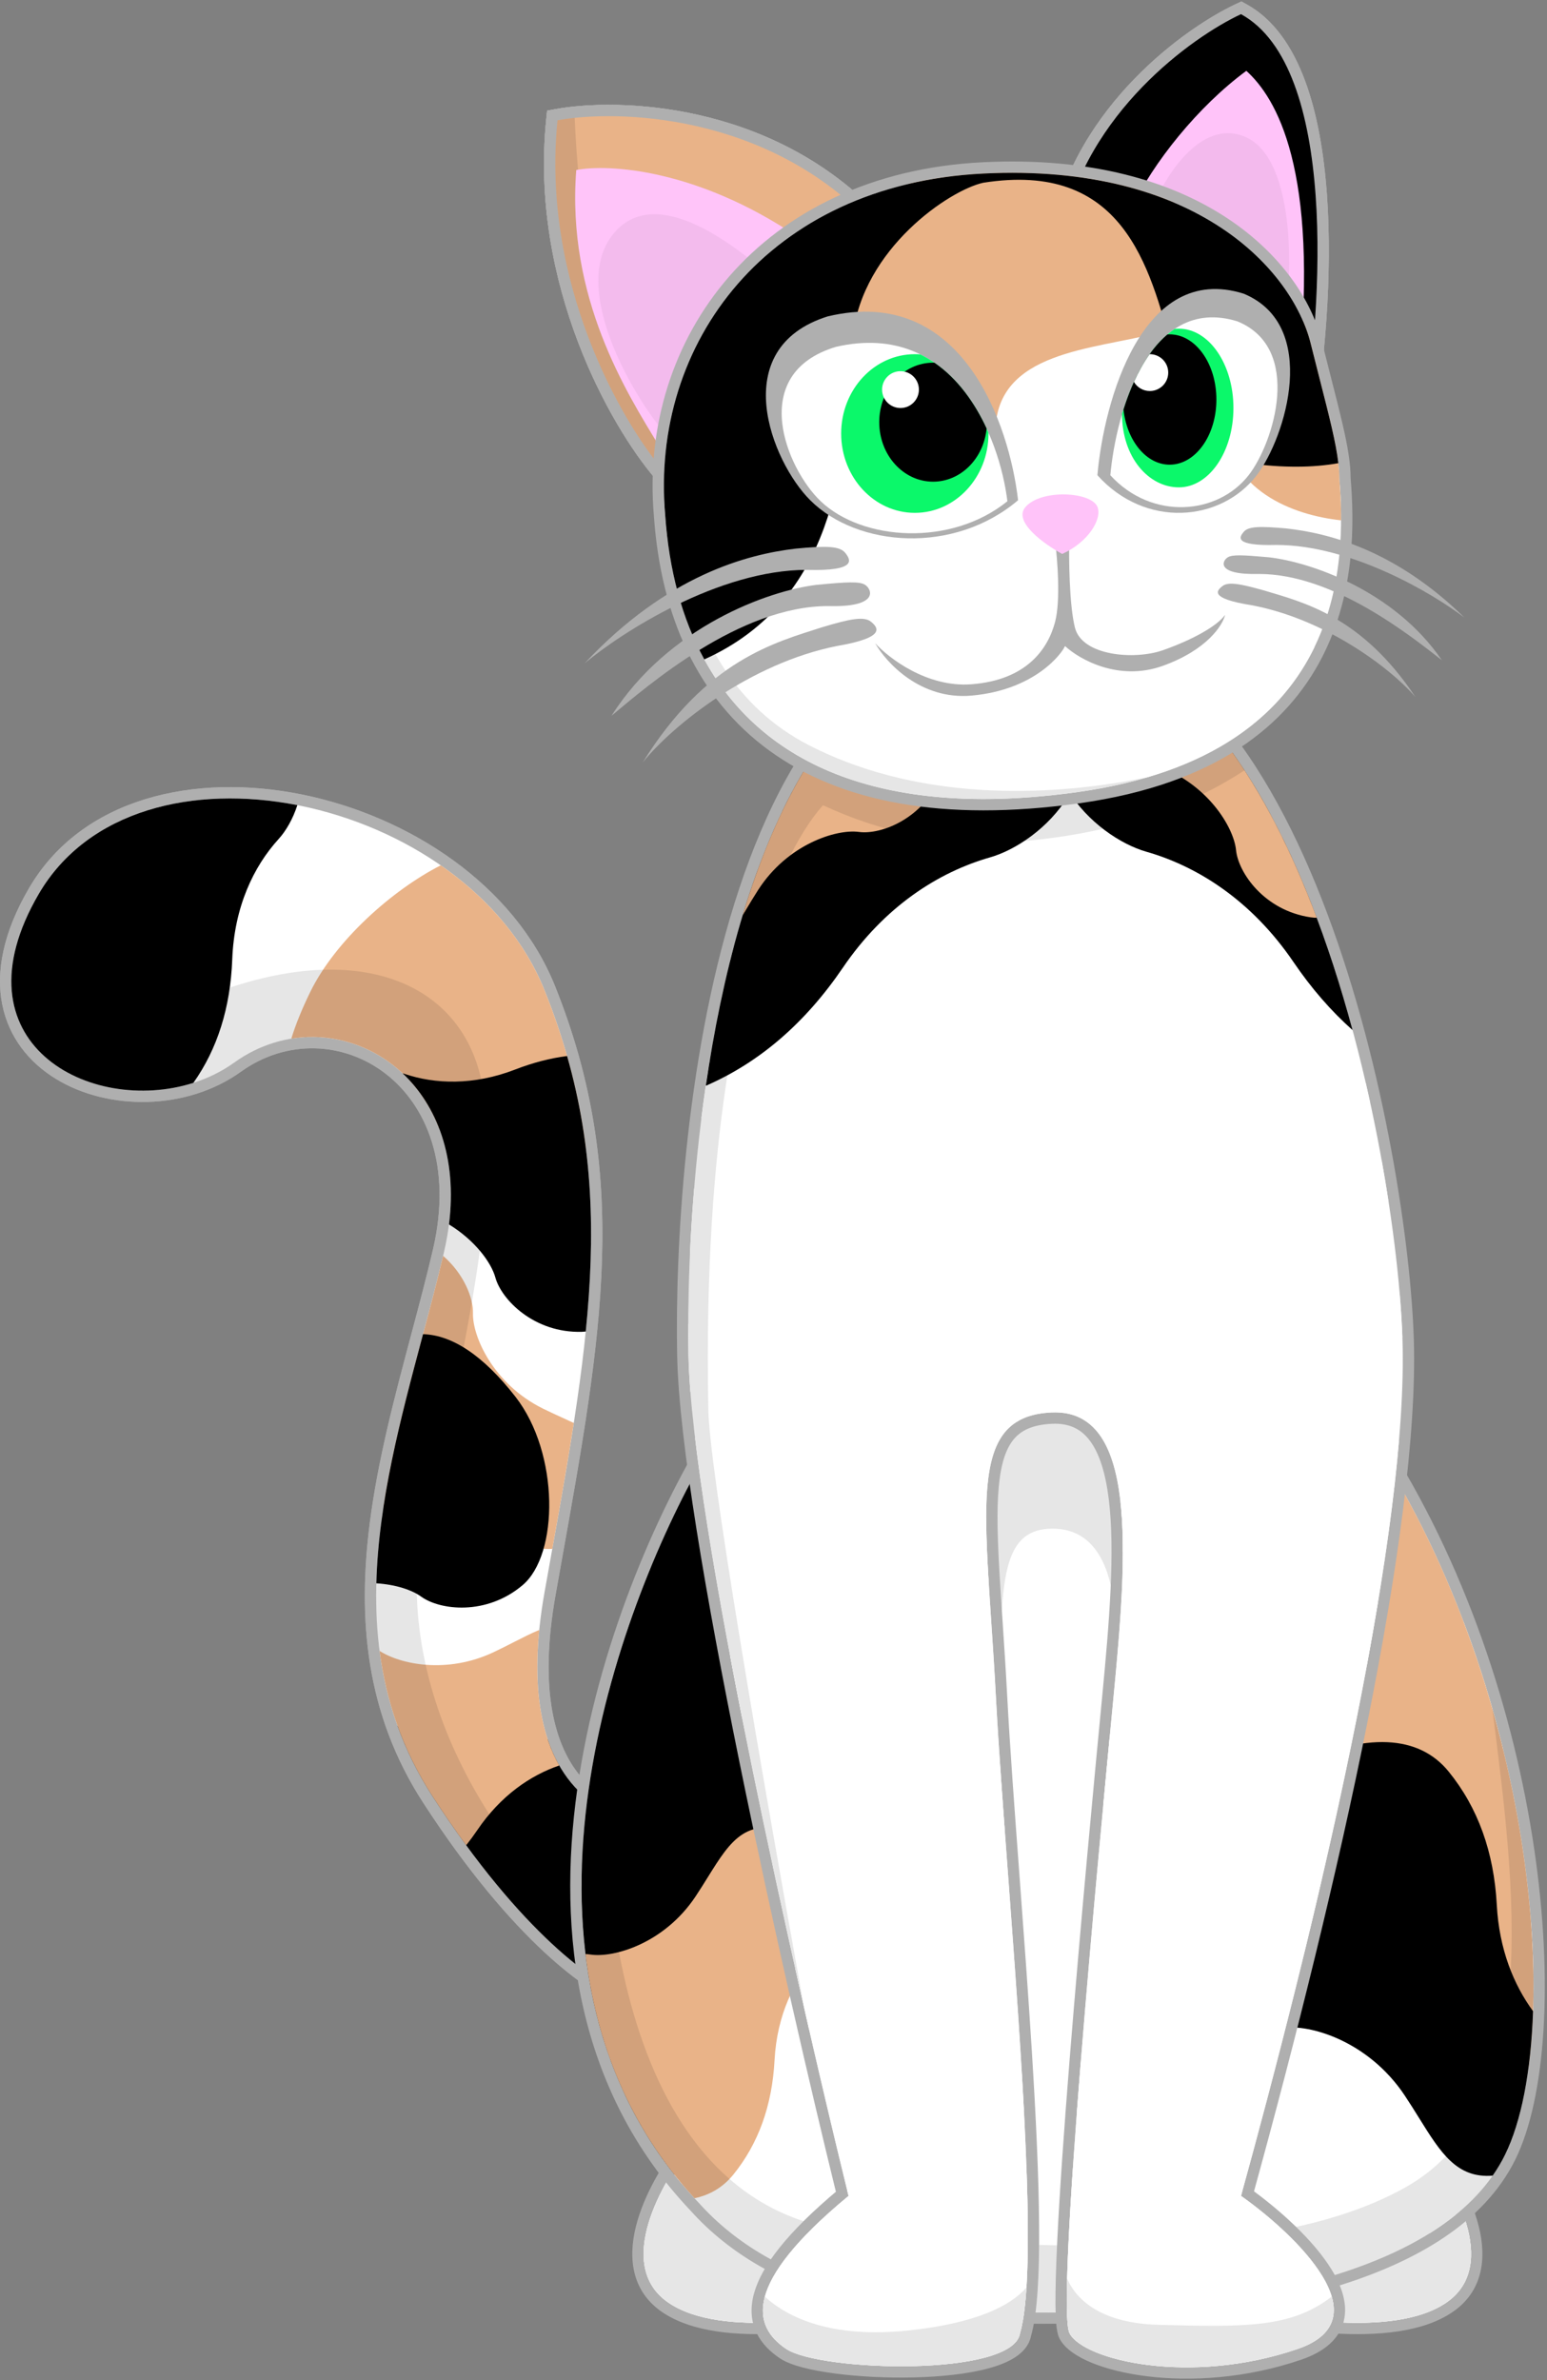 <svg width="546" height="840" viewBox="0 0 546 840" fill="none" xmlns="http://www.w3.org/2000/svg">
<rect x="0" y="0" width="546" height="840" fill="#808080" stroke="none"/>
<g id="catrendertricolor">
<path id="tail" d="M237.122 643.481L237.806 640.72L234.977 641.01C225.728 641.959 212.596 639.246 203.253 628.067C193.918 616.898 188.004 596.843 194.15 562.351C194.83 558.534 195.503 554.774 196.167 551.068C210.617 470.402 220.569 414.846 194.037 348.755C179.965 313.704 143.401 289.88 106.139 282.352C68.92 274.832 30.071 283.433 11.953 314.492C3.035 329.78 0.567 343.09 2.742 354.084C4.922 365.098 11.707 373.492 20.696 379.016C38.548 389.988 65.422 389.859 83.847 376.624C100.857 364.406 122.014 365.605 137.213 377.274C152.365 388.906 161.835 411.179 154.733 441.545C152.444 451.333 149.773 461.359 147.062 471.536C141.258 493.322 135.269 515.801 132.446 538.124C128.287 571.025 130.907 604.054 151.002 635.087C166.879 659.606 181.524 676.404 193.42 687.453C205.26 698.45 214.502 703.866 219.6 705.414L221.615 706.026L222.122 703.981L237.122 643.481Z" fill="white" stroke="#AFAFAF" stroke-width="4"/>
<path id="tail-cwPattern" d="M73.804 380.067C74.292 326.403 56.409 301.056 39.394 291.2C28.865 296.707 19.966 304.725 13.681 315.5C-18.58 370.804 37.092 396.372 73.804 380.067C73.804 380.067 73.804 380.067 73.804 380.067Z" fill="white"/>
<path id="tail-linePattern05" d="M100.95 366.91C114.1 364.21 127.69 367.44 138.41 375.67C157.13 361.45 165.34 337.46 168.21 315.52C155.6 303.88 140.03 294.94 123.53 289.19C119 313.59 108.78 345.17 100.95 366.91Z" fill="white"/>
<path id="tail-linePattern04" d="M194.52 355.57C180.72 376.86 163.15 384.99 149.13 387.03C155.17 395.85 158.96 407.24 159.12 420.81C181.92 423.29 196.92 412.56 205.98 399.52C203.78 385.07 200.09 370.57 194.52 355.57Z" fill="white"/>
<path id="tail-linePattern03" d="M208.07 453.35C199.07 457.75 182.97 457.56 155.71 446.08C153.62 454.68 151.3 463.42 148.95 472.23C147.89 476.2 146.83 480.19 145.78 484.19C163.04 493.17 187.17 498.92 205.16 483.6C206.5 473.21 207.5 463.17 208.07 453.35Z" fill="white"/>
<path id="tail-linePattern02" d="M200.69 513.56C177.39 528.4 153.83 528.06 136.75 523.46C134.32 536.81 132.75 550.18 132.76 563.45C152.31 574.38 176.14 566.29 193.27 555.89C193.57 554.22 193.87 552.57 194.16 550.92C196.51 537.84 198.73 525.44 200.69 513.56Z" fill="white"/>
<path id="tail-linePattern01" d="M189.92 580.03C180.56 593.35 164.01 606.29 139.11 605.65C142.24 615.25 146.67 624.72 152.68 634.01C154.37 636.62 156.05 639.15 157.71 641.59C168.38 638.08 180.22 626.61 190.32 600.19C189.6 594.25 189.42 587.56 189.92 580.03Z" fill="white"/>
<path id="tail-linePattern00" d="M198.18 624.43C195.56 640.72 191.2 659.18 184.37 675.52C194.66 686.65 203.52 693.95 210.21 698.36L222 676.5L212.83 638.47C207.4 635.54 202.25 631.03 198.18 624.43Z" fill="white"/>
<path id="tail-siamesePattern" d="M237.122 643.481L237.806 640.72L234.977 641.01C225.728 641.959 212.596 639.246 203.253 628.067C193.918 616.898 188.004 596.843 194.15 562.351C194.83 558.534 195.503 554.774 196.167 551.068C210.617 470.402 220.569 414.846 194.037 348.755C179.965 313.704 143.401 289.88 106.139 282.352C68.92 274.832 30.071 283.433 11.953 314.492C3.035 329.78 0.567 343.09 2.742 354.084C4.922 365.098 11.707 373.492 20.696 379.016C38.548 389.988 65.422 389.859 83.847 376.624C100.857 364.406 122.014 365.605 137.213 377.274C152.365 388.906 161.835 411.179 154.733 441.545C152.444 451.333 149.773 461.359 147.062 471.536C141.258 493.322 135.269 515.801 132.446 538.124C128.287 571.025 130.907 604.054 151.002 635.087C166.879 659.606 181.524 676.404 193.42 687.453C205.26 698.45 214.502 703.866 219.6 705.414L221.615 706.026L222.122 703.981L237.122 643.481Z" fill="white" stroke="#AFAFAF" stroke-width="4"/>
<path id="tail-tricolorPattern-black03" d="M220.141 703.488C210.772 700.616 184.236 682.731 152.681 634C147.402 625.848 143.346 617.553 140.316 609.15C157.111 598.619 176.209 602.556 183.833 608.908C186.009 610.721 189.268 612.485 193.315 613.88C201.617 638.748 222.093 644.343 235.181 643L220.199 703.425C220.18 703.446 220.16 703.467 220.141 703.488Z" fill="black"/>
<path id="tail-tricolorPattern02" d="M164.533 651.24C160.682 645.977 156.722 640.242 152.681 634C141.914 617.373 136.236 600.151 133.968 582.639C141.239 587.373 157.717 590.889 174.195 583.11C176.716 581.92 179.089 580.709 181.345 579.558C184.544 577.925 187.507 576.413 190.318 575.253C188.117 597.303 191.432 612.645 197.388 623.091C187.166 626.57 176.689 633.752 168.458 645.894C167.192 647.761 165.884 649.543 164.533 651.24Z" fill="#E9B388"/>
<path id="tail-tricolorPattern01" d="M202.513 502.205C200.343 516.234 197.734 530.958 194.925 546.653C187.823 546.893 180.946 544.514 176.806 541.555C167.537 534.929 154.666 530.498 138.909 531.688C137.707 531.779 136.516 531.845 135.337 531.886C138.39 511.854 143.728 491.821 148.951 472.222C151.56 462.431 154.14 452.749 156.392 443.228C163.64 449.506 167.068 457.973 166.929 463.487C166.723 471.642 174.062 488.458 191.645 497.14C194.145 498.374 196.569 499.479 198.873 500.53C200.124 501.1 201.34 501.655 202.513 502.205Z" fill="#E9B388"/>
<path id="tail-tricolorPattern00" d="M155.554 305.393C171.785 316.659 185 331.613 192.181 349.5C199.842 368.584 204.438 386.775 206.746 404.972C201.626 404.984 197.214 403.892 194.352 402.267C185.418 397.197 172.28 394.897 155.116 398.557C146.268 375.096 124.184 363.094 102.813 366.569C104.313 361.669 106.526 356.189 109.489 350.113C118.278 332.094 138.321 314.18 155.554 305.393Z" fill="#E9B388"/>
<path id="tail-tricolorPattern-black02" d="M132.824 558.795C133.58 529.907 141.387 500.61 148.951 472.222C149.071 471.77 149.192 471.319 149.312 470.867C159.426 471.155 170.434 478.171 181.978 493.028C197.455 512.947 197.28 548.619 184.429 559.462C171.579 570.305 155.234 568.276 148.633 563.483C145.498 561.207 139.789 559.225 132.824 558.795Z" fill="black"/>
<path id="tail-tricolorPattern-black01" d="M200.144 372.698C209.371 405.107 210.174 435.911 206.737 469.935C206.257 469.99 205.78 470.024 205.307 470.037C188.5 470.491 176.993 458.707 174.826 450.842C173.395 445.65 167.722 437.799 158.465 432.138C161.464 408.394 154.104 390.06 142.07 378.778C142.298 378.846 142.521 378.917 142.739 378.991C153.531 382.645 167.135 383.154 181.87 377.447C188.08 375.042 194.171 373.459 200.144 372.698Z" fill="black"/>
<path id="tail-tricolorPattern-black00" d="M104.949 284.155C103.373 289.046 100.925 293.267 98.347 296.099C89.483 305.835 82.674 320.102 81.968 338.605C81.317 355.643 76.745 370.166 68.251 382.174C31.818 393.78 -16.99 368.078 13.681 315.5C31.055 285.716 68.389 277 104.949 284.155Z" fill="black"/>
<path id="tail-shadow" fill-rule="evenodd" clip-rule="evenodd" d="M222.699 693.344L220.181 703.5C210.847 700.667 184.281 682.8 152.681 634C119.498 582.756 134.657 525.865 148.951 472.222C151.672 462.01 154.362 451.915 156.681 442C171.181 380 118.181 349.5 82.681 375C47.181 400.5 -21.319 375.5 13.681 315.5C16.39 310.856 19.584 306.723 23.186 303.084C13.681 329.5 8.5 378 62.5 356C118.346 330.043 158 343 168.5 376C179 409 165.5 472.5 147.5 548.5C142 613.546 188.833 668.5 218.5 690.5L222.699 693.344Z" fill="black" fill-opacity="0.1"/>
<path id="paw-left" d="M428.681 745.5V743.858L430.291 743.538C440.9 741.433 457.262 739.48 471.894 740.492C479.203 740.998 486.209 742.251 491.88 744.679C497.442 747.06 501.926 750.667 503.943 755.996C509.344 762.639 516.198 773.308 519.398 784.107C522.634 795.024 522.286 806.796 511.83 814.137C506.783 817.68 500.275 819.746 493.198 820.82C486.104 821.896 478.305 821.996 470.568 821.509C455.097 820.535 439.649 817.203 430.12 814.42L428.681 814V812.5V745.5Z" fill="white" stroke="#AFAFAF" stroke-width="4"/>
<path id="paw-right" d="M317.681 745.5V743.858L316.07 743.538C305.461 741.433 289.1 739.48 274.468 740.492C267.158 740.998 260.152 742.251 254.481 744.679C248.919 747.06 244.435 750.667 242.419 755.996C237.017 762.639 230.164 773.308 226.963 784.107C223.728 795.024 224.076 806.796 234.531 814.137C239.578 817.68 246.086 819.746 253.163 820.82C260.258 821.896 268.056 821.996 275.794 821.509C291.265 820.535 306.712 817.203 316.241 814.42L317.681 814V812.5V745.5Z" fill="white" stroke="#AFAFAF" stroke-width="4"/>
<path id="paw-left-back-cwPattern" d="M510.681 812.5C529.481 799.3 512.847 770 502.181 757C495.381 737.8 451.681 741.333 430.681 745.5V812.5C449.514 818 491.881 825.7 510.681 812.5Z" fill="white"/>
<path id="paw-left-back-siamesePattern" d="M510.681 812.5C529.481 799.3 512.847 770 502.181 757C495.381 737.8 451.681 741.333 430.681 745.5V812.5C449.514 818 491.881 825.7 510.681 812.5Z" fill="white"/>
<path id="paw-right-back-cwPattern" d="M235.681 812.5C216.881 799.3 233.514 770 244.181 757C250.981 737.8 294.681 741.333 315.681 745.5V812.5C296.847 818 254.481 825.7 235.681 812.5Z" fill="white"/>
<path id="paw-right-back-siamesePattern" d="M235.681 812.5C216.881 799.3 233.514 770 244.181 757C250.981 737.8 294.681 741.333 315.681 745.5V812.5C296.847 818 254.481 825.7 235.681 812.5Z" fill="white"/>
<path id="paw-left-shadow" d="M510.681 812.5C529.481 799.3 512.847 770 502.181 757C495.381 737.8 451.681 741.333 430.681 745.5V812.5C449.514 818 491.881 825.7 510.681 812.5Z" fill="black" fill-opacity="0.1"/>
<path id="paw-right-shadow" d="M235.681 812.5C216.881 799.3 233.514 770 244.181 757C250.981 737.8 294.681 741.333 315.681 745.5V812.5C296.847 818 254.481 825.7 235.681 812.5Z" fill="black" fill-opacity="0.1"/>
<path id="body-back" d="M251.39 506.595L250.68 506.823L250.292 507.46C233.851 534.47 212.802 581.277 205.71 631.797C198.617 682.319 205.453 736.853 245.21 778.856C272.33 809.029 317.616 819.502 378.73 817.999C409.321 817.247 442.521 813.723 470.701 805.143C498.811 796.584 522.352 782.86 532.973 761.387C538.267 750.685 541.595 735.078 542.758 716.421C543.923 697.725 542.921 675.816 539.444 652.414C532.49 605.621 515.614 552.697 486.177 507.41L485.796 506.824L485.133 506.603L371.314 468.603L370.694 468.396L370.071 468.595L251.39 506.595Z" fill="white" stroke="#AFAFAF" stroke-width="4"/>
<path id="body-back-linePattern07" d="M513.844 781.6C510.974 783.94 507.874 786.13 504.594 788.18C497.874 784.08 489.554 774.86 487.594 754.45C485.954 737.41 476.144 719.02 470.744 712C476.464 716.75 488.954 731.05 493.094 750.24C496.674 766.79 507.094 777.14 513.844 781.6Z" fill="white"/>
<path id="body-back-linePattern06" d="M536.704 744.72C535.204 750.79 533.354 756.09 531.174 760.5C531.044 760.76 530.914 761.01 530.784 761.27C520.094 755.26 506.284 741.15 503.104 708.56C500.534 682.25 485.184 653.85 476.734 643.01C485.694 650.35 505.234 672.43 511.724 702.06C516.114 722.08 527.084 736.22 536.704 744.72Z" fill="white"/>
<path id="body-back-linePattern05" d="M540.334 678.32C541.154 689.18 541.384 699.52 541.084 709.11C527.914 697.97 516.474 682.1 513.084 660.53C504.294 604.57 501.534 595.78 486.964 577.95C492.914 577.11 508.774 588.93 524.634 642.98C529.164 658.41 534.604 669.89 540.334 678.32Z" fill="white"/>
<path id="body-back-linePattern04" d="M516.604 572.53C522.284 587.54 526.904 602.68 530.554 617.57C528.584 613.57 526.724 609.08 525.024 604.06C516.534 579.05 495.304 554.89 484.714 546.26C491.664 549.72 504.804 558.65 516.604 572.53Z" fill="white"/>
<path id="body-back-linePattern03" d="M214.554 598.1C218.714 582.22 223.934 567.15 229.544 553.49C240.614 541.34 252.344 533.46 258.774 530.26C248.184 538.9 226.954 563.05 218.464 588.06C217.234 591.68 215.924 595.02 214.554 598.1Z" fill="white"/>
<path id="body-back-linePattern02" d="M206.604 689.32C205.414 679.23 205.044 669.04 205.354 658.89C210.274 650.85 214.904 640.41 218.844 626.97C234.694 572.92 250.564 561.09 256.514 561.94C241.944 579.77 239.184 588.56 230.394 644.52C227.374 663.76 217.944 678.46 206.604 689.32Z" fill="white"/>
<path id="body-back-linePattern01" d="M220.654 739.52C217.944 733.78 215.634 727.92 213.694 721.98C221.184 713.43 228.404 701.47 231.754 686.01C238.154 656.41 257.424 634.34 266.254 627.01C257.924 637.84 242.784 666.22 240.254 692.51C237.834 717.48 229.274 731.59 220.654 739.52Z" fill="white"/>
<path id="body-back-linePattern00" d="M240.794 770.91C247.104 766.28 254.114 756.98 255.904 738.45C257.544 721.41 267.354 703.02 272.744 696C267.024 700.75 254.534 715.05 250.394 734.24C247.534 747.49 240.274 756.77 234.034 762.23C236.144 765.17 238.404 768.07 240.794 770.91Z" fill="white"/>
<path id="body-back-cwPattern" d="M308.803 810.622L285.611 497.738L370.681 470.5L447.559 496.167L417.021 813.521C404.168 814.917 391.214 815.692 378.681 816C352.25 816.65 328.916 815.047 308.803 810.622Z" fill="white"/>
<path id="back-left-tricolorPattern-black" d="M237.942 767.406C174.84 687.503 217.071 569.564 248.3 514.785L304 540V650.5C305.927 653.304 305.3 653.369 303.104 653.596C299.034 654.016 289.574 654.994 281 675C278.057 681.868 274.97 691.043 271.624 700.989C262.869 727.015 252.336 758.323 237.942 767.406Z" fill="black"/>
<path id="back-left-tricolorPattern" d="M245.118 775.825C221.778 750.416 210.343 720.478 206.643 689.639C207.242 689.662 207.813 689.717 208.351 689.801C216.535 691.09 234.423 685.924 245.456 669.356C247.024 667.001 248.453 664.705 249.811 662.522C258.007 649.35 263.625 640.322 281.738 647.543C302.863 659.059 296.123 681.739 288.244 690.202C280.365 698.664 274.226 711.048 273.372 727.085C272.517 743.123 267.654 756.602 258.784 767.524C255.305 771.807 250.759 774.631 245.118 775.825Z" fill="#E9B388"/>
<path id="back-right-tricolorPattern" d="M478.51 506.5L484.5 508.5C532.038 581.636 546.678 674.949 539.495 729.591L505.5 717L428 613L436 506.5H478.51Z" fill="#E9B388"/>
<path id="back-right-tricolorPattern-black" d="M541.074 709.799C540.34 731.26 536.893 748.951 531.181 760.5C529.916 763.057 528.459 765.503 526.825 767.844C514.151 768.883 508.453 759.725 500.849 747.503C499.267 744.962 497.604 742.288 495.778 739.546C482.932 720.255 462.104 714.24 452.575 715.741C443.046 717.242 424.76 710.586 417.097 692.242C409.433 673.898 428.503 636.2 455.531 623.53C482.56 610.861 500.968 612.529 511.296 625.246C521.624 637.962 527.286 653.657 528.281 672.33C529.106 687.798 534.152 700.346 541.074 709.799Z" fill="black"/>
<path id="body-back-shadow" d="M214.321 599.023C199.205 657.485 198.686 726.811 246.681 777.5C273.181 807 317.681 817.5 378.681 816C439.681 814.5 510.681 801.945 531.181 760.5C544.963 732.635 545.556 669.011 526.686 602.955C534.686 665.754 545.261 744.413 496 772C471 786 421 800.5 300.5 787.5C221.648 778.993 209.012 672.867 214.321 599.023Z" fill="black" fill-opacity="0.1"/>
<path id="body-front-shadow" d="M353 587.5C352.6 612.7 357.167 689 359.5 724L339 716L304 566L322 468.5L451.5 490.5L438.5 696L383.5 724C386.167 688.667 391.9 611.9 393.5 587.5C395.5 557 388.5 539.5 371.5 539.5C354.5 539.5 353.5 556 353 587.5Z" fill="black" fill-opacity="0.1"/>
<path id="body-front" d="M496.999 472.939C495.993 440 486.96 377.53 466.623 323.236C456.455 296.09 443.412 270.853 427.028 252.369C410.644 233.886 390.795 222.03 367.09 222C338.832 219.469 316.625 229.844 299.352 247.899C282.127 265.903 269.822 291.515 261.091 319.53C243.625 375.571 240.248 441.937 241 478.541C241.605 507.954 251.189 563.636 262.865 621.111C274.428 678.034 288.087 736.921 297.259 774.262C279.121 789.407 270.448 800.999 268.006 810.107C266.74 814.828 267.14 818.915 268.794 822.404C270.429 825.851 273.202 828.539 276.391 830.664C278.173 831.852 280.808 832.826 283.88 833.631C286.997 834.449 290.734 835.136 294.84 835.678C303.051 836.763 312.858 837.283 322.359 837.062C331.84 836.842 341.129 835.881 348.264 833.955C351.823 832.993 354.963 831.761 357.338 830.18C359.67 828.626 361.48 826.585 361.952 823.95C364.147 816.349 364.874 802.577 364.75 785.455C364.624 768.149 363.622 747.137 362.246 725.001C360.958 704.27 359.346 682.591 357.815 662.008C356.07 638.538 354.43 616.492 353.497 598.894C352.981 589.17 352.375 580.106 351.818 571.78C351.432 566.007 351.07 560.588 350.778 555.549C350.059 543.151 349.756 532.924 350.492 524.742C351.23 516.53 352.993 510.688 356.144 506.818C359.216 503.046 363.857 500.854 371.098 500.498C378.065 500.155 382.917 502.704 386.396 507.442C389.976 512.319 392.186 519.647 393.327 528.932C395.608 547.484 393.515 572.752 391.009 598.809C388.509 624.809 383.383 678.573 379.506 727.028C377.568 751.253 375.941 774.169 375.112 791.632C374.697 800.359 374.48 807.752 374.525 813.276C374.548 816.034 374.636 818.36 374.804 820.169C374.887 821.073 374.993 821.878 375.129 822.558C375.258 823.206 375.439 823.878 375.73 824.432C377.328 827.467 381.192 830.036 386.084 832.046C391.098 834.105 397.622 835.75 405.131 836.673C420.152 838.519 439.335 837.5 458.647 830.893C466.598 828.172 471.085 823.967 472.365 818.558C473.608 813.304 471.643 807.585 468.359 802.186C462.015 791.76 449.877 781.108 440.299 774.186C455.425 719.293 470.036 660.645 480.649 607.517C491.34 553.999 498.006 505.933 496.999 472.939Z" fill="white" stroke="#AFAFAF" stroke-width="4"/>
<path id="paw-front-left-cwPattern" d="M362.347 766.933C349.237 759.438 321.718 765.42 299.049 773.165C299.2 773.783 299.351 774.394 299.5 775C262 806 265.5 821 277.5 829C289.5 837 357.5 839 360 823.5C362.838 813.816 363.224 792.925 362.347 766.933Z" fill="white"/>
<path id="paw-front-right-cwPattern" d="M438.377 773.632C410.848 762.579 390.461 762.567 378.673 765.164C376.571 796.396 375.686 820.053 377.5 823.5C382.5 833 420 842 458 829C488.4 818.6 457.333 788.667 438 775C438.126 774.544 438.252 774.088 438.377 773.632Z" fill="white"/>
<path id="body-front-linePattern16" d="M486.382 565.12C481.962 562.7 472.162 563.19 455.102 577.29C433.822 594.89 414.492 588.96 407.492 583.79C414.962 597.62 435.502 620.49 457.902 601.29C468.322 592.36 476.452 588.5 482.482 587.36C483.882 579.79 485.182 572.37 486.382 565.12Z" fill="white"/>
<path id="body-front-linePattern15" d="M466.562 663C461.112 662.98 452.552 666.05 440.162 676.29C418.882 693.89 399.552 687.96 392.552 682.79C400.022 696.62 420.562 719.49 442.962 700.29C449.752 694.47 455.572 690.8 460.462 688.64C462.562 680.06 464.592 671.5 466.562 663Z" fill="white"/>
<path id="body-front-linePattern14" d="M380.092 745.12C383.692 746.45 388.402 749.16 394.422 754C410.852 767.2 426.162 758.17 431.762 752C415.372 760.38 407.602 750.61 400.152 741.24C398.262 738.87 396.402 736.52 394.422 734.5C390.102 730.09 385.382 728.31 381.432 727.83C380.962 733.7 380.512 739.48 380.092 745.12Z" fill="white"/>
<path id="body-front-linePattern13" d="M389.372 637.12C393.082 637.78 396.012 639.63 399.062 641.55C403.972 644.64 409.192 647.92 418.432 646.78C434.442 644.8 443.322 629.47 445.762 622.05C426.642 634.66 415.502 627.22 405.232 620.37C400.722 617.36 396.372 614.46 391.602 613.42C390.932 620.46 390.172 628.45 389.372 637.12Z" fill="white"/>
<path id="body-front-linePattern12" d="M396.182 554.58C400.142 555.37 403.402 557.08 406.782 558.85C412.732 561.97 419.072 565.29 430.272 564.14C449.692 562.14 460.452 546.64 463.412 539.14C440.232 551.89 426.722 544.37 414.272 537.44C408.172 534.05 402.332 530.79 395.732 530.14C395.642 530.13 395.552 530.12 395.452 530.11C396.262 537.43 396.422 545.7 396.182 554.58Z" fill="white"/>
<path id="body-front-linePattern11" d="M359.702 501.3C344.912 459.4 303.712 454.14 281.082 462.17C267.542 466.97 253.042 467.72 242.902 467.23C242.892 471.24 242.922 475.01 242.992 478.5C243.072 482.3 243.302 486.54 243.662 491.17C256.242 493.09 267.062 489.02 278.762 484.63C289.362 480.65 300.682 476.4 314.662 476.09C337.122 475.6 351.802 490.63 358.642 501.92C358.972 501.71 359.332 501.5 359.702 501.3Z" fill="white"/>
<path id="body-front-linePattern10" d="M348.052 535.79C342.152 538.55 334.362 538.48 324.882 531.51C305.842 517.51 277.742 536.34 266.072 547.51C273.692 543.51 293.802 537.91 313.212 547.51C326.022 553.84 339.602 560.31 348.892 557.81C348.392 549.61 348.052 542.27 348.052 535.79Z" fill="white"/>
<path id="body-front-linePattern09" d="M352.982 623.24C347.582 622.92 338.802 625.76 325.812 636.5C304.532 654.1 285.202 648.17 278.202 643C285.672 656.83 306.212 679.7 328.612 660.5C339.882 650.84 348.482 647.1 354.632 646.35C354.042 638.34 353.482 630.59 352.982 623.24Z" fill="white"/>
<path id="body-front-linePattern08" d="M360.642 731.87C355.882 732.56 349.562 734.42 342.152 738.51C334.212 742.88 330.612 749.47 327.182 755.74C323.152 763.12 319.352 770.07 309.012 772.51C314.612 772.18 327.032 769.61 331.882 762.01C337.272 753.58 349.272 743.18 361.362 744.79C361.142 740.55 360.902 736.24 360.642 731.87Z" fill="white"/>
<path id="body-front-linePattern07" d="M285.532 716.17C291.982 717.85 301.612 720.3 318.942 720.5C352.922 720.9 358.302 700.33 356.752 690C354.422 696 339.482 709 304.942 698C295.042 694.85 286.802 693.96 280.642 694.6C282.292 701.97 283.932 709.18 285.532 716.17Z" fill="white"/>
<path id="body-front-linePattern06" d="M261.842 605.93C273.692 602.52 279.842 605.75 286.452 609.21C292.402 612.33 298.742 615.65 309.942 614.5C329.362 612.5 340.122 597 343.082 589.5C319.902 602.25 306.392 594.73 293.942 587.8C287.842 584.41 282.002 581.15 275.402 580.5C268.652 579.83 262.652 581.61 257.682 584.36C259.012 591.45 260.402 598.66 261.842 605.93Z" fill="white"/>
<path id="body-front-linePattern05" d="M243.502 442.6C248.722 441.44 253.942 440.05 259.292 438.63C274.282 434.65 290.292 430.4 310.072 430.09C348.062 429.5 370.322 451.11 376.692 461.99C358.882 413.95 296.222 407.72 262.582 416.15C256.772 417.61 250.842 418.69 244.992 419.48C244.312 427.52 243.832 435.26 243.502 442.6Z" fill="white"/>
<path id="body-front-linePattern04" d="M247.552 394.59C261.892 403.51 287.252 401.9 323.892 385.94C366.682 367.3 376.752 370.4 417.862 383.08C420.802 383.99 423.902 384.94 427.182 385.94C449.902 391.27 468.452 391.59 483.472 388.7C483.012 386.6 482.542 384.49 482.052 382.37C467.392 383.87 448.442 380.95 423.312 370.96C373.782 351.26 356.402 356.65 329.362 365.02C319.912 367.95 309.292 371.24 295.702 373.95C266.492 379.79 254.482 377.42 250.562 373.65C249.422 380.68 248.412 387.69 247.552 394.59Z" fill="white"/>
<path id="body-front-linePattern03" d="M257.602 339.43C274.512 350.98 299.122 359.13 325.812 345.8C358.542 329.45 375.862 334.93 393.072 340.39C401.632 343.1 410.172 345.8 420.562 345.8C440.832 345.8 457.972 342.86 469.172 336.43C467.312 330.92 465.352 325.45 463.262 320.08C458.792 325.81 446.992 330.73 420.562 327.8C409.192 326.54 399.972 325.06 391.962 323.78C365.132 319.49 352.022 317.39 317.872 332.8C295.222 343.01 274.162 340.19 258.942 334.2C258.482 335.93 258.032 337.68 257.602 339.43Z" fill="white"/>
<path id="body-front-linePattern02" d="M267.462 306.88C274.482 310.43 283.442 313.39 294.422 314.53C308.312 315.98 316.962 313.84 326.122 311.57C339.122 308.35 353.152 304.87 384.702 311.03C419.962 316.18 440.822 307.37 452.462 295.3C450.832 291.98 449.142 288.73 447.402 285.55C432.812 295.49 411.572 301.53 387.092 295.52C384.822 294.96 382.742 294.41 380.732 293.88C366.892 290.22 356.952 287.58 317.942 291.52C295.132 293.82 282.452 290.53 276.022 286.42C272.902 292.94 270.052 299.79 267.462 306.88Z" fill="white"/>
<path id="body-front-linePattern01" d="M490.002 423.69C489.292 419.06 488.492 414.3 487.622 409.45C480.402 411.81 472.172 412.96 463.332 412.58C434.812 411.36 395.932 419.69 390.052 469.45C393.252 457.8 407.232 433.11 437.602 427.52C451.382 424.98 460.632 425.17 468.692 425.33C475.942 425.47 482.242 425.59 490.002 423.69Z" fill="white"/>
<path id="body-front-linePattern00" d="M493.992 456.51C494.472 462.17 494.792 467.37 494.952 472C485.062 475.53 478.072 475.28 469.682 474.98C462.162 474.71 453.532 474.4 440.712 476.74C412.462 481.9 399.712 506.34 396.872 517.91C401.752 468.35 437.922 460.58 464.532 462.18C475.752 462.87 485.872 460.72 493.992 456.51Z" fill="white"/>
<path id="body-front-cwPattern" d="M283.938 271.709C291.853 286.369 298.09 304.52 299.289 325.681C302.624 384.515 310.479 500.353 348.172 542.354C347.353 513.96 351.036 499.482 371 498.5C390.89 497.522 396.321 518.447 396.305 547.545C414.835 524.409 439.685 460.366 433.793 331.492C432.626 307.968 435.895 289.603 441.527 275.432C422.664 245.048 398.158 224 367 224C329.182 220.578 302.551 240.757 283.938 271.709Z" fill="white"/>
<path id="leg-front-right-siamesePattern" d="M493.751 508.576C468.837 528.411 426.687 538.136 396.234 541.88C396.681 558.642 394.955 578.668 393 599C388 651 372.5 814 377.5 823.5C382.5 833 420 842 458 829C488.4 818.6 457.333 788.667 438 775C463.645 682.092 487.875 578.225 493.751 508.576Z" fill="white"/>
<path id="leg-front-left-siamesePattern" d="M348.171 542.307C304.426 536.178 267.642 520.129 245.299 507.352C253.821 579.359 283.636 710.536 299.5 775C262 806 265.5 821 277.5 829C289.5 837 357.5 839 360 823.5C366.235 802.23 360.633 726.89 355.824 662.198C354.076 638.691 352.433 616.591 351.5 599C350.984 589.269 350.381 580.255 349.825 571.953C349.078 560.785 348.418 550.907 348.171 542.307Z" fill="white"/>
<path id="body-front-tricolorPattern-black00" d="M360.64 223.643C365.697 226.161 370.813 230.635 376.23 237.716C396.134 271.455 367.576 297.408 349.403 302.598C331.229 307.789 312.191 319.9 297.479 341.527C284.184 361.071 268.063 374.964 249.114 383.204C260.365 306.35 289.883 222.146 360.64 223.643Z" fill="black"/>
<path id="body-front-tricolorPattern-black01" d="M477.374 363.548C460.882 302.426 431.833 240.333 385.962 226.736C383.289 229.093 380.57 232.056 377.77 235.716C357.866 269.455 386.424 295.407 404.597 300.598C422.771 305.789 441.809 317.9 456.521 339.527C462.835 348.809 469.786 356.815 477.374 363.548Z" fill="black"/>
<path id="body-front-tricolorPattern00" d="M263.445 320.824C264.724 318.688 266.069 316.441 267.549 314.135C277.958 297.908 295.186 292.544 303.128 293.615C311.07 294.687 326.177 288.838 332.291 273.489C336.267 263.51 330.734 246.95 320.152 233.834C292.032 250.168 273.767 284.306 262.101 323.061C262.542 322.331 262.989 321.584 263.445 320.824Z" fill="#E9B388"/>
<path id="body-front-tricolorPattern01" d="M400.614 267.682C402.988 268.434 405.485 269.224 408.07 270.132C426.262 276.514 435.457 292.04 436.247 300.014C437.038 307.989 446.216 321.338 462.561 323.745C463.27 323.85 463.998 323.906 464.742 323.916C447.629 278.239 422.485 238.41 387.348 227.164C383.541 230.22 380.449 234.792 378.814 241.346C376.476 260.038 386.292 263.147 400.614 267.682Z" fill="#E9B388"/>
<path id="neck-shadow" d="M279.921 278.781C280.796 277.152 281.69 275.548 282.604 273.97C301.271 241.745 328.27 220.495 367 224C396.926 224 420.716 243.417 439.263 271.873C421.511 283.445 396.209 294.03 359.5 297C333.24 299.125 309.75 293.157 290.472 284.195C273.6 302.889 247.443 364.406 250 497C250 516.818 268.554 624.312 283.774 708.397C265.438 627.812 243.911 522.838 243 478.5C242.051 432.34 247.7 338.797 279.921 278.781Z" fill="black" fill-opacity="0.1"/>
<path id="paws-front-left-shadow" d="M362.279 807.312C356.705 813.807 344.409 819.995 320.5 822.5C293.849 825.292 278.405 818.232 269.952 810.57C267.609 819.226 271.487 824.992 277.5 829C289.5 837 357.5 839 360 823.5C361.113 819.704 361.848 814.185 362.279 807.312Z" fill="black" fill-opacity="0.1"/>
<path id="paws-front-right-shadow" d="M470.012 810.532C455.845 821.472 440.22 821.333 409 820.5C389.006 819.967 380.042 812.001 376.633 804.181C376.352 814.749 376.576 821.745 377.5 823.5C382.5 833 420 842 458 829C469.61 825.028 472.255 818.208 470.012 810.532Z" fill="black" fill-opacity="0.1"/>
<path id="ear-left-outside" d="M196.414 40.479L194.935 40.749L194.783 42.245C188.914 99.974 217.451 149.601 232.522 167.297L234.082 169.129L235.598 167.26L307.553 78.555L308.677 77.169L307.428 75.895C270.355 38.082 218.02 36.538 196.414 40.479Z" fill="white" stroke="#AFAFAF" stroke-width="4"/>
<path id="ear-left-linePattern" d="M196.415 40.478L194.936 40.748L194.784 42.243C188.912 99.968 217.449 149.6 232.521 167.293L234.081 169.124L235.597 167.256L307.557 78.556L308.681 77.17L307.432 75.896C270.362 38.084 218.026 36.539 196.415 40.478Z" fill="white" stroke="#AFAFAF" stroke-width="4"/>
<path id="ear-left-siamesePattern" d="M196.415 40.478L194.936 40.748L194.784 42.243C188.912 99.968 217.449 149.6 232.521 167.293L234.081 169.124L235.597 167.256L307.557 78.556L308.681 77.17L307.432 75.896C270.362 38.084 218.026 36.539 196.415 40.478Z" fill="white" stroke="#AFAFAF" stroke-width="4"/>
<path id="ear-left-outside-tricolorPattern" d="M196.414 40.479L194.935 40.749L194.783 42.245C188.914 99.974 217.451 149.601 232.522 167.297L234.082 169.129L235.598 167.26L307.553 78.555L308.677 77.169L307.428 75.895C270.355 38.082 218.02 36.538 196.414 40.479Z" fill="#E9B388" stroke="#AFAFAF" stroke-width="4"/>
<path id="ear-left-outside-shadow" d="M202.831 41.594C205.624 109.725 224.761 144.726 239.443 159.345L234.045 166C219.205 148.576 190.975 99.471 196.773 42.447C198.582 42.117 200.61 41.826 202.831 41.594Z" fill="black" fill-opacity="0.1"/>
<path id="ear-left-inside" d="M203.383 60C199.883 105 221.217 138.666 232.383 157C243.583 114.6 270.55 90.166 281.383 83.5C245.783 59.5 214.55 57.833 203.383 60Z" fill="#FFC4F9"/>
<path id="ear-left-inside-shadow" d="M216.5 82.5C233.007 62.42 265.608 91.609 277 102.177L238.311 157C226.06 144.891 199.993 102.58 216.5 82.5Z" fill="black" fill-opacity="0.05"/>
<path id="ear-right-outside" d="M373.04 81.237L372.795 82.44L373.756 83.204L458.607 150.566L461.247 152.663L461.821 149.34C465.312 129.137 468.406 97.654 466.329 68.814C465.291 54.397 462.954 40.542 458.671 29.057C454.395 17.591 448.091 8.257 438.965 3.247L438.076 2.759L437.157 3.187C428.218 7.357 414.399 16.212 401.723 29.309C389.04 42.415 377.406 59.868 373.04 81.237Z" fill="white" stroke="#AFAFAF" stroke-width="4"/>
<g id="ear-right-linePattern">
<path d="M375 81.64C383.54 39.86 420.56 13.14 438 5C472.14 23.74 466.79 108.81 459.85 149L375 81.64Z" fill="white"/>
<path d="M373.041 81.24L372.795 82.443L373.756 83.206L458.606 150.566L461.247 152.663L461.821 149.34C465.31 129.137 468.402 97.653 466.325 68.813C465.286 54.395 462.95 40.54 458.667 29.055C454.391 17.589 448.087 8.255 438.962 3.247L438.073 2.759L437.154 3.188C428.217 7.359 414.4 16.216 401.725 29.314C389.043 42.42 377.408 59.872 373.041 81.24Z" stroke="black" stroke-opacity="0.1" stroke-width="4"/>
</g>
<path id="ear-right-siamesePattern" d="M373.04 81.237L372.795 82.44L373.756 83.204L458.607 150.566L461.247 152.663L461.821 149.34C465.312 129.137 468.406 97.654 466.329 68.814C465.291 54.397 462.954 40.542 458.671 29.057C454.395 17.591 448.091 8.257 438.965 3.247L438.076 2.759L437.157 3.187C428.218 7.357 414.399 16.212 401.723 29.309C389.04 42.415 377.406 59.868 373.04 81.237Z" fill="white" stroke="#AFAFAF" stroke-width="4"/>
<path id="ear-right-outside-tricolorPattern-black" d="M373.04 81.237L372.795 82.44L373.756 83.204L458.607 150.566L461.247 152.663L461.821 149.34C465.312 129.137 468.406 97.654 466.329 68.814C465.291 54.397 462.954 40.542 458.671 29.057C454.395 17.591 448.091 8.257 438.965 3.247L438.076 2.759L437.157 3.187C428.218 7.357 414.399 16.212 401.723 29.309C389.04 42.415 377.406 59.868 373.04 81.237Z" fill="black" stroke="#AFAFAF" stroke-width="4"/>
<path id="ear-right-inside" d="M399.383 73.5C438.383 86 454.217 118.167 458.383 131.5C465.583 59.5 450.383 34.5 439.883 25C422.883 37.5 406.883 57.5 399.383 73.5Z" fill="#FFC3F9"/>
<path id="ear-right-inside-shadow" d="M440.026 48.547C425.04 41.483 412.431 60.321 408 70.623L454.528 103C455.938 87.792 455.012 55.611 440.026 48.547Z" fill="black" fill-opacity="0.05"/>
<path id="head" d="M346.867 59.264C269.818 63.116 227.371 120.086 232.78 181.948C235.23 216.991 248.108 245.371 272.646 263.247C297.152 281.1 332.924 288.21 380.612 281.525C428.531 274.807 452.85 254.205 464.743 231.231C476.538 208.447 475.91 183.696 474.699 168.896C474.688 163.696 473.678 157.839 471.928 150.26C470.834 145.525 469.433 140.038 467.776 133.553C466.769 129.612 465.668 125.301 464.484 120.567C457.921 94.312 423.548 55.43 346.867 59.264Z" fill="white" stroke="#AFAFAF" stroke-width="4"/>
<path id="head-linePattern08" d="M271.27 89.4C275.2 86.03 279.43 82.91 283.94 80.07C299.98 83.18 315.02 91.36 324.78 108.12C319.55 99.28 302.62 85.98 271.27 89.4Z" fill="white"/>
<path id="head-linePattern07" d="M235.71 191.19C235.31 188.12 235 184.98 234.78 181.79C234.59 179.65 234.46 177.52 234.39 175.4C238.66 168.56 241.42 161.13 244.18 153.68C247.56 144.57 250.94 135.46 257.09 127.41C267.72 113.51 285.4 110.91 292.91 111.35C292.53 111.4 292.1 111.44 291.64 111.49C285.49 112.16 272.69 113.55 259.48 129.22C254.98 134.56 252.58 142.42 249.75 151.72C247.34 159.63 244.61 168.58 240.01 177.89C246.09 177.04 253.22 176.69 261.28 177.29C276.69 178.45 286.95 181.04 297.52 184.99C306.63 188.39 306.02 186.69 315.52 188.99C336 188.01 352.86 182.7 357.13 178.22C357.45 177.88 357.75 177.57 358.02 177.3C353.81 183.53 341.01 196 323.51 196C313.38 196 304.08 193.15 294.8 190.3C284.04 187 273.29 183.7 261.29 184.86C250.65 185.88 241.91 188.56 235.71 191.19Z" fill="white"/>
<path id="head-linePattern06" d="M422.44 75.33C426.08 77.25 429.45 79.3 432.57 81.45C412.67 84.55 401.33 98.48 397.22 108.45C403.71 92.45 412.54 81.91 422.44 75.33Z" fill="white"/>
<path id="head-linePattern05" d="M381.97 62.7C384.95 63.13 387.85 63.64 390.65 64.21C383.79 73.51 381.05 85.57 385.93 102.26C390.73 118.66 383.93 131.43 379.93 135.76C383.61 119.2 382.78 116.75 380.77 110.86C379.51 107.15 377.78 102.08 376.43 91.26C374.84 78.55 377.9 69.11 381.97 62.7Z" fill="white"/>
<path id="head-linePattern04" d="M333.72 62.49C329.43 63.08 325.26 63.85 321.22 64.78C330.48 71.42 341.4 83.01 342.78 98.89C344.32 116.66 359.05 134 366.96 141.17C367.25 141.44 367.52 141.68 367.78 141.89C367.52 141.66 367.25 141.42 366.96 141.17C362.04 136.49 353.04 122.71 350.78 98.89C349.13 81.57 341.08 69.56 333.72 62.49Z" fill="white"/>
<path id="head-linePattern03" d="M397 109C397.07 108.82 397.15 108.64 397.22 108.46C397.14 108.64 397.07 108.82 397 109Z" fill="white"/>
<path id="head-linePattern02" d="M457.33 108.08C458.65 110.48 459.76 112.85 460.65 115.15C459.18 113.48 457.64 112.03 455.97 110.83C439.34 98.85 426.59 100.61 420.46 101.46C420 101.52 419.57 101.58 419.19 101.63C426.28 99.41 443.7 97.64 457.33 108.08Z" fill="white"/>
<path id="head-linePattern01" d="M472.84 170.74C472.98 172.66 473.11 174.72 473.2 176.9C465.26 177.68 457.75 179.99 450.23 182.3C440.95 185.15 431.65 188 421.52 188C404.02 188 392.33 174.31 388.12 168.08C388.39 168.36 388.69 168.67 389.01 169C393.28 173.48 404.04 181.32 424.51 182.3C431.48 182.63 437.9 180.3 447.01 176.9C454.96 173.93 462.29 172.72 472.84 170.74Z" fill="white"/>
<path id="head-linePattern00" d="M324.78 108.12C324.86 108.25 324.93 108.37 325 108.5C324.93 108.38 324.85 108.25 324.78 108.12Z" fill="white"/>
<path id="head-cwPattern" d="M247.138 230.002C266.976 269.147 310.336 289.356 380.334 279.544C429.009 272.721 452.687 251.506 463.878 228.496C461.908 227.061 460.245 224.327 459 220C448.5 183.5 426.5 184.5 406 186.5C385.5 188.5 380.5 163 380.5 149C380.5 135 361.5 138 364 150C366.5 162 367.5 182 349 188C340.784 190.783 334.113 191.739 328.429 192.555C312.667 194.815 304.494 195.987 292 232C283.811 255.605 265.057 247.035 247.138 230.002Z" fill="white"/>
<path id="head-siamesePattern" d="M259.5 215.5C245 166 232 89.5 362 75.5H362C382.5 75.5 463.5 75.5 463.5 148C471 228 458.5 252.106 382.5 261C335.5 266.5 274 265 259.5 215.5Z" fill="white"/>
<path id="head-tricolorPattern00" d="M414.56 71.586C424.218 83.908 431.778 98.084 426 107.5C421.268 115.211 408.49 117.762 394.813 120.493C369.468 125.554 341.036 131.231 355 171.5C341.167 174.834 311.4 173.3 303 140.5C296.349 114.531 303.339 100.998 311.518 85.164C314.686 79.031 318.033 72.552 320.834 64.872C329.023 62.954 337.741 61.722 346.966 61.261C375.065 59.856 397.335 64.236 414.56 71.586Z" fill="#E9B388"/>
<path id="head-tricolorPattern01" d="M460.002 113.562C461.103 116.147 461.946 118.659 462.544 121.052C463.735 125.817 464.839 130.139 465.847 134.083C470.158 150.955 472.699 160.902 472.699 168.979C473.044 173.175 473.34 178.152 473.318 183.641C456.325 181.81 433.484 173.295 431.5 148.5C429.739 126.492 445.452 116.952 460.002 113.562Z" fill="#E9B388"/>
<path id="head-tricolorPattern-black" d="M347 64.5C335 67.167 304.6 87.7 301 118.5C300.54 122.436 300.242 127.083 299.912 132.228C297.931 163.111 294.799 211.939 248.572 232.725C240.666 218.284 236.122 201.107 234.774 181.791C229.455 121.052 271.043 65.057 346.966 61.261C422.89 57.465 456.257 95.902 462.544 121.052C463.735 125.817 464.839 130.14 465.847 134.084C469.233 147.335 471.527 156.314 472.356 163.471C463.462 165.065 452.915 165.167 440.5 163.5C424.278 163.5 419.404 145.079 413.84 124.046C405.683 93.215 396.042 56.772 347 64.5Z" fill="black"/>
<path id="head-shadow-left" d="M234.774 181.791C239.61 251.072 285.551 292.831 380.334 279.544C389.516 278.257 397.809 276.457 405.296 274.23C375.416 280.491 326.912 284.306 285.5 263C233.759 236.379 234.353 167.117 241.082 132.874C235.478 148.11 233.283 164.764 234.774 181.791Z" fill="black" fill-opacity="0.1"/>
<path id="whisker-left-1" d="M206.319 234.125C235.519 202.925 263.819 195.625 280.819 193.625C291.319 192.625 296.319 192.625 298.319 195.125C300.193 197.467 302.819 201.625 284.819 201.125C253.619 201.125 219.486 223.125 206.319 234.125Z" fill="#AFAFAF"/>
<path id="whisker-left-2" d="M215.819 252.625C235.819 221.125 271.319 208.397 288.319 206.397C298.819 205.397 303.319 205.125 305.319 206.397C307.845 208.004 310.319 214.397 292.319 213.897C261.119 213.897 228.986 241.625 215.819 252.625Z" fill="#AFAFAF"/>
<path id="whisker-left-3" d="M226.819 269.124C249.362 232.821 273.724 226.698 290.006 221.416C300.108 218.384 305.012 217.407 307.462 219.469C309.757 221.4 313.145 224.964 295.394 227.99C264.795 234.085 237.583 255.764 226.819 269.124Z" fill="#AFAFAF"/>
<path id="whisker-right-1" d="M516.883 218C492.167 193.723 468.213 188.042 453.824 186.486C444.937 185.708 440.704 185.708 439.012 187.653C437.425 189.476 435.203 192.711 450.438 192.322C476.847 192.322 505.739 209.441 516.883 218Z" fill="#AFAFAF"/>
<path id="whisker-right-2" d="M508.883 233C492.008 208.246 462.054 198.244 447.71 196.672C438.851 195.886 435.054 195.672 433.366 196.672C431.235 197.935 429.147 202.959 444.335 202.566C470.661 202.566 497.774 224.356 508.883 233Z" fill="#AFAFAF"/>
<path id="whisker-right-3" d="M499.562 246C480.516 217.387 459.931 212.561 446.174 208.397C437.639 206.008 433.496 205.238 431.426 206.862C429.486 208.385 426.624 211.194 441.622 213.579C467.476 218.383 490.467 235.47 499.562 246Z" fill="#AFAFAF"/>
<path id="mouth" d="M372.383 219.5C374.383 211.9 373.217 197.333 372.383 191L377.383 190C377.217 197.167 377.383 213.5 379.383 221.5C381.883 231.5 400.383 233 410.383 229.5C420.981 225.791 429.717 220.833 432.383 217C431.55 220.667 425.983 229.4 410.383 235C394.783 240.6 380.883 232.667 375.883 228C374.883 230.5 365.383 243.5 342.883 245.5C324.883 247.1 312.717 233.833 308.883 227C313.717 232.333 327.283 242.7 342.883 241.5C362.383 240 369.883 229 372.383 219.5Z" fill="#AFAFAF"/>
<path id="nose" d="M361.883 179C357.483 184.2 368.717 192.167 374.883 195.5C383.883 191.5 388.983 183.4 387.383 179C385.383 173.5 367.383 172.5 361.883 179Z" fill="#FFC3F9"/>
<path id="eye-right-shadow" d="M438.961 103.652C403.111 92.367 389.596 141.66 387.319 167.717C404.295 186.636 430.984 184.177 443.559 167.717C453.802 154.31 465.849 114.819 438.961 103.652Z" fill="#AFAFAF"/>
<path id="eye-right-base" d="M436.69 113.401C405.584 103.83 393.858 145.635 391.883 167.734C406.612 183.78 429.768 181.694 440.68 167.734C449.567 156.364 460.019 122.872 436.69 113.401Z" fill="white"/>
<path id="eye-right-color" d="M396.821 143.61C396.82 143.74 396 145.87 396 146C396 161.464 405.44 172 416.075 172C426.709 172 435.33 159.464 435.33 144C435.33 128.536 426.709 116 416.075 116C415.583 116 415.095 116.027 414.612 116.08C406.164 121.721 400.447 132.474 396.821 143.61Z" fill="#0BF86A"/>
<path id="eye-right-pupil" d="M396.516 144.563C397.745 155.574 404.576 164 412.819 164C421.932 164 429.319 153.703 429.319 141C429.319 128.297 421.932 118 412.819 118C412.556 118 412.294 118.009 412.034 118.026C404.759 124.179 399.754 134.265 396.516 144.563Z" fill="black"/>
<path id="eye-right-light" d="M400.215 134.795C401.345 136.713 403.432 138 405.819 138C409.409 138 412.319 135.09 412.319 131.5C412.319 127.91 409.409 125 405.819 125C405.794 125 405.769 125 405.744 125C403.638 127.97 401.802 131.292 400.215 134.795Z" fill="white"/>
<path id="eye-left-shadow" d="M292.085 111.673C339.784 100.245 356.291 150.162 359.319 176.549C336.734 195.707 302.699 193.217 285.966 176.549C272.338 162.972 256.31 122.981 292.085 111.673Z" fill="#AFAFAF"/>
<path id="eye-left-base" d="M295.048 122.405C337.048 112.805 352.881 154.739 355.548 176.905C335.661 193 304.394 190.908 289.661 176.905C277.661 165.5 263.548 131.905 295.048 122.405Z" fill="white"/>
<path id="eye-left-color" d="M324.828 125.077C336.253 130.732 343.982 141.528 348.882 152.71C348.883 152.806 348.883 152.903 348.883 153C348.883 168.464 337.243 181 322.883 181C308.524 181 296.883 168.464 296.883 153C296.883 137.536 308.524 125 322.883 125C323.538 125 324.186 125.026 324.828 125.077Z" fill="#0BF86A"/>
<path id="eye-left-pupil" d="M329.801 128.007C338.088 133.719 344.076 142.28 348.214 151.226C347.208 161.777 339.132 170 329.319 170C318.826 170 310.319 160.598 310.319 149C310.319 137.402 318.826 128 329.319 128C329.48 128 329.641 128.002 329.801 128.007Z" fill="black"/>
<circle id="eye-left-light" cx="317.819" cy="137.5" r="6.5" fill="white"/>
</g>
</svg>
